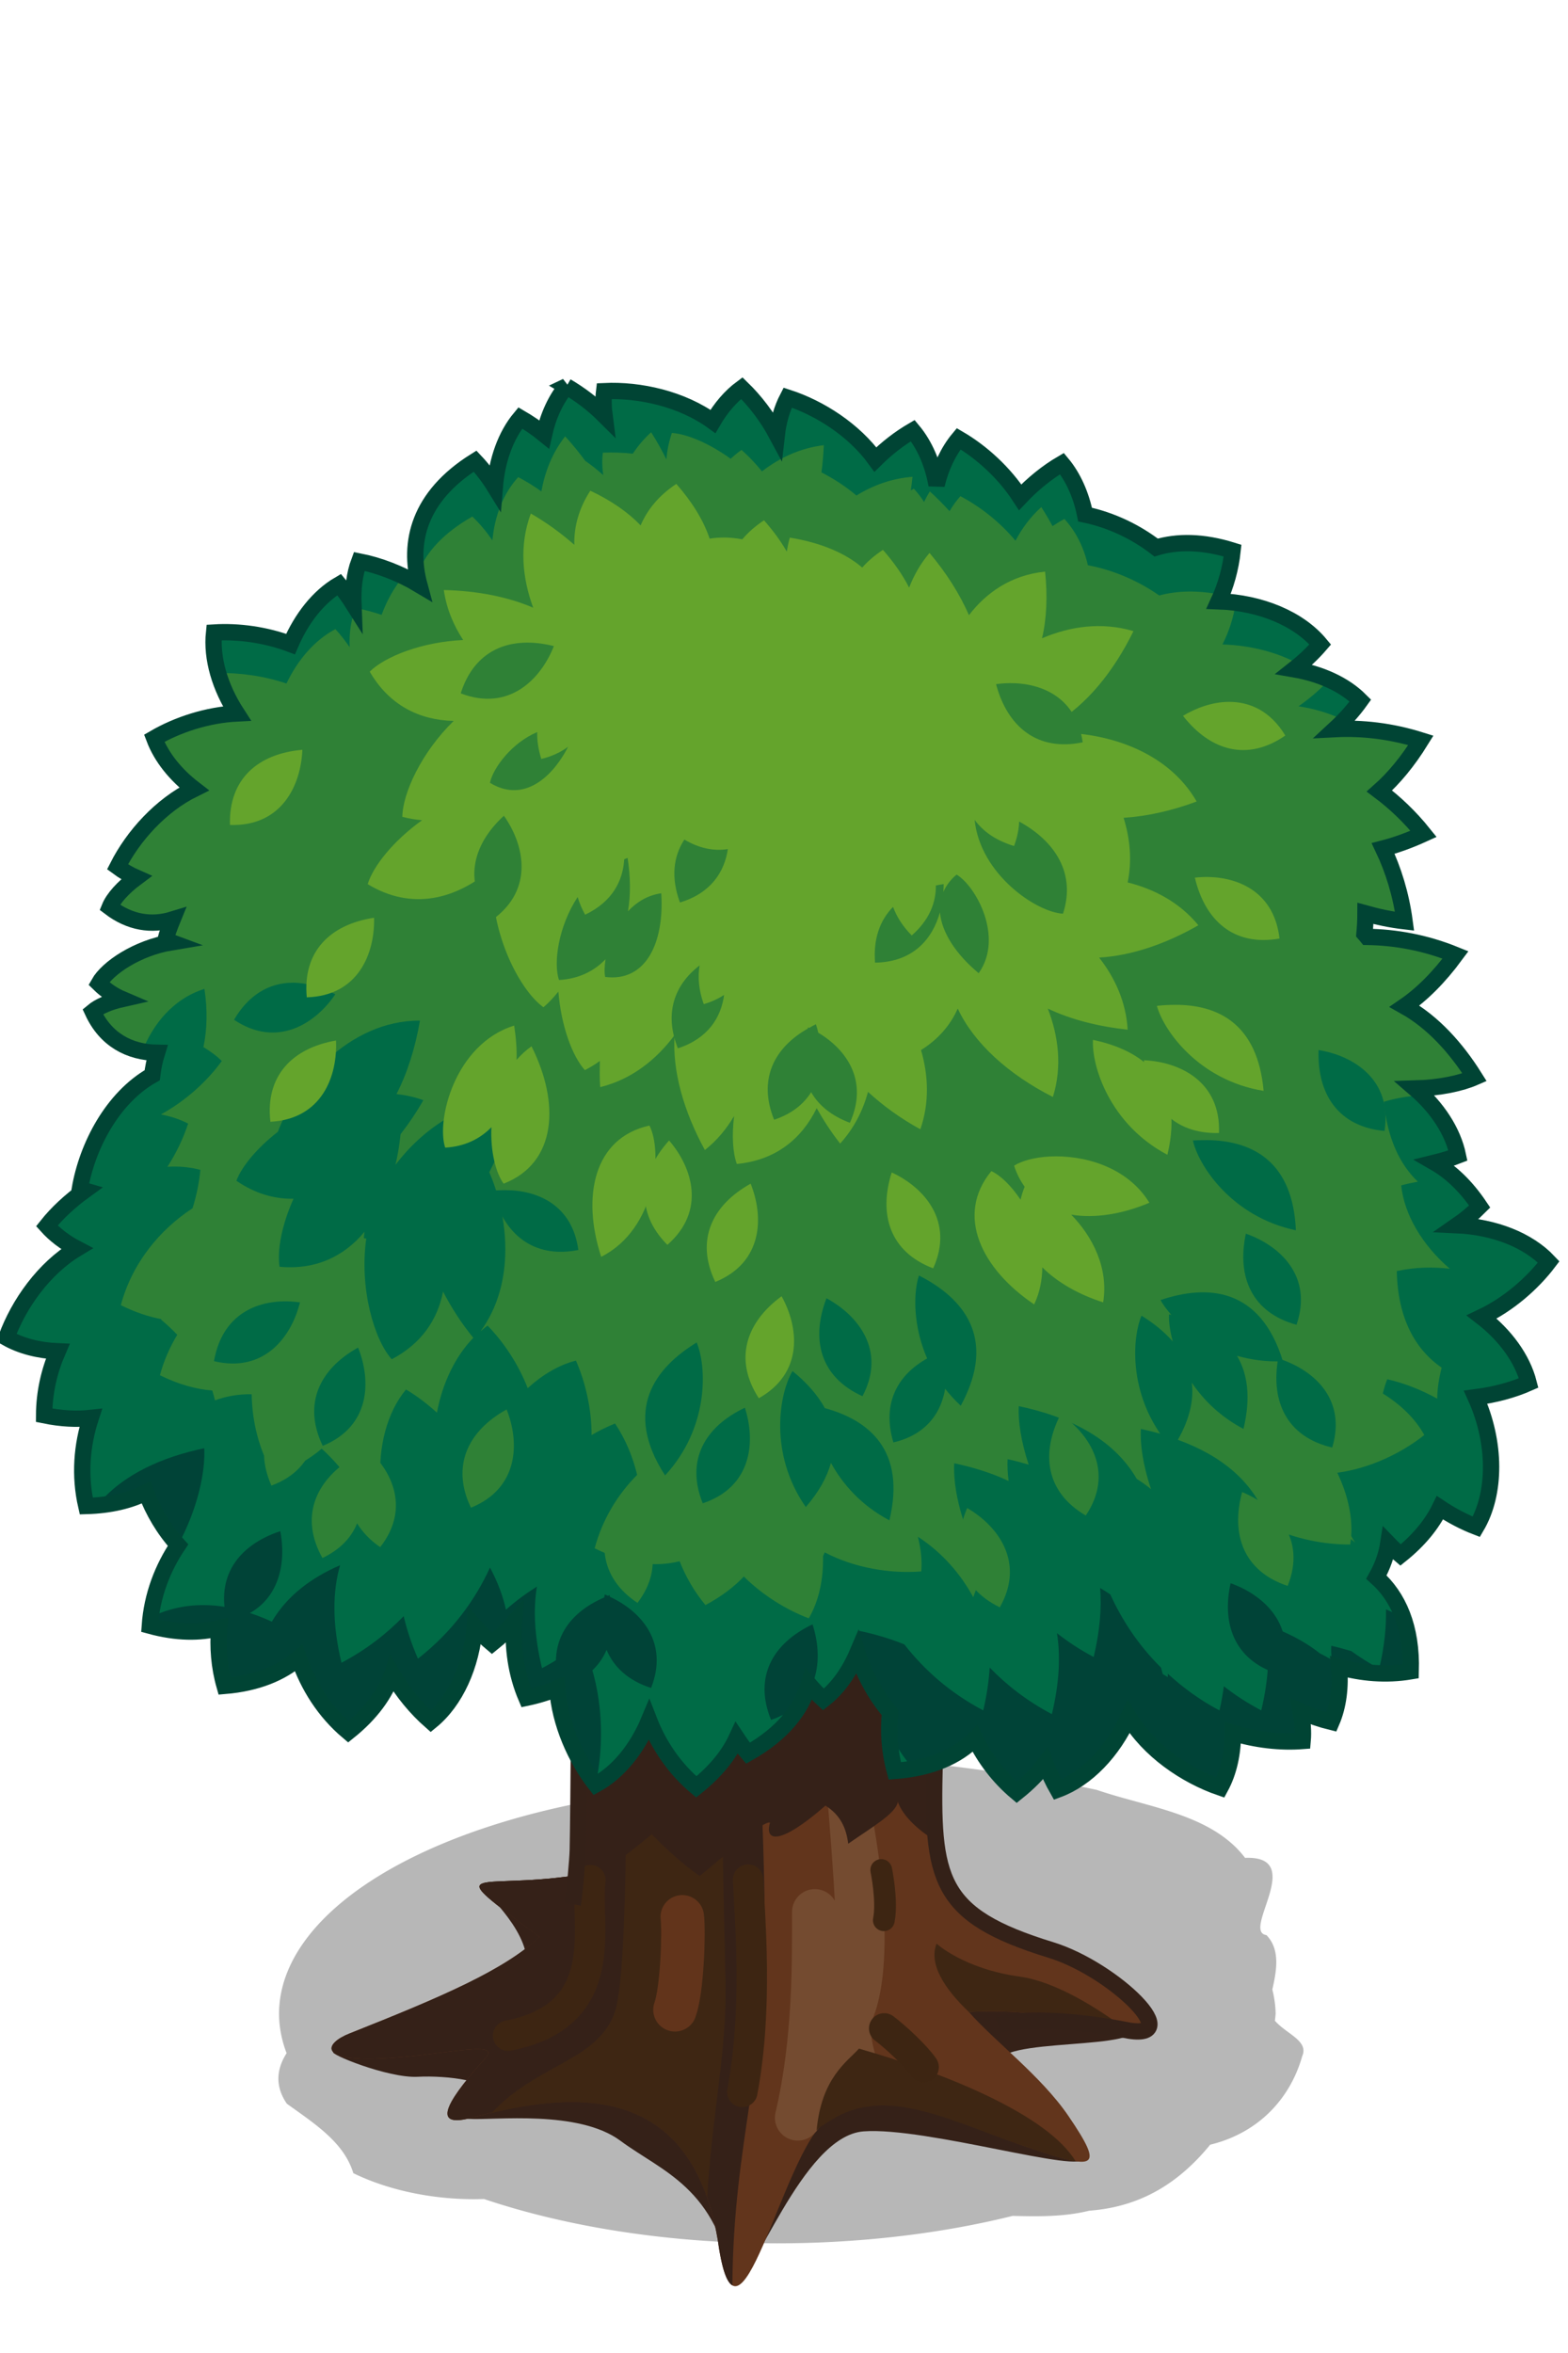<?xml version="1.0" encoding="UTF-8" standalone="no"?>
<svg
   xmlns:dc="http://purl.org/dc/elements/1.1/"
   xmlns:cc="http://creativecommons.org/ns#"
   xmlns:rdf="http://www.w3.org/1999/02/22-rdf-syntax-ns#"
   xmlns:svg="http://www.w3.org/2000/svg"
   xmlns="http://www.w3.org/2000/svg"
   height="100%"
   width="100%"
   viewBox="0 0 96 144"
   version="1.1"
   id="svg2">
  <defs
     id="defs4" />
  <path
     id="path3390"
     d="m 45.242,107.018 c -2.251,1.007 -4.583,1.861 -6.857,2.822 a 30.508,14.061 0 0 0 -21.301,13.387 30.508,14.061 0 0 0 0.463,2.425 c -0.597,0.941 -0.743,1.982 0.014,3.091 1.702,1.228 3.491,2.351 4.072,4.252 2.36,1.153 5.305,1.677 7.998,1.58 A 30.508,14.061 0 0 0 47.594,137.289 30.508,14.061 0 0 0 62,135.609 c 1.572,0.038 3.142,0.065 4.689,-0.318 3.227,-0.239 5.542,-1.764 7.404,-4.038 2.883,-0.7 4.876,-2.74 5.635,-5.419 0.417,-0.943 -0.988,-1.366 -1.674,-2.171 a 30.508,14.061 0 0 0 0.047,-0.436 30.508,14.061 0 0 0 -0.203,-1.472 c 0.267,-1.181 0.493,-2.448 -0.363,-3.331 -1.548,-0.213 2.486,-4.88 -1.305,-4.725 -2.052,-2.694 -5.93,-3.078 -9.068,-4.157 -4.898,-1.063 -9.926,-1.592 -14.914,-2.143 -2.337,-0.068 -4.705,0.077 -7.006,-0.383 z"
     style="color:#000000;clip-rule:nonzero;display:inline;overflow:visible;visibility:visible;opacity:1;isolation:auto;mix-blend-mode:normal;color-interpolation:sRGB;color-interpolation-filters:linearRGB;solid-color:#000000;solid-opacity:1;fill:#2a2a2a;fill-opacity:0.337;fill-rule:nonzero;stroke:none;stroke-width:1.5;stroke-linecap:round;stroke-linejoin:miter;stroke-miterlimit:4;stroke-dasharray:none;stroke-dashoffset:0;stroke-opacity:1;marker:none;marker-start:none;marker-mid:none;marker-end:none;color-rendering:auto;image-rendering:auto;shape-rendering:auto;text-rendering:auto;enable-background:accumulate" />
  <path
     id="path5273"
     d="m 44.854,139.792 c 1.241,0.096 4.2,-9.068 8.018,-9.355 3.818,-0.286 13.555,2.673 13.459,1.623 -0.095,-1.05 -4.868,-3.723 -5.25,-5.632 -0.382,-1.909 9.355,-0.764 8.496,-2.577 -0.859,-1.814 -20.809,-6.205 -20.809,-6.205 0,0 -18.423,-1.814 -18.996,-2.005 -0.573,-0.191 2.577,2.291 2.482,4.582 -0.095,2.291 -11.455,5.25 -11.837,5.346 -0.382,0.096 3.341,1.623 5.155,1.527 1.814,-0.096 4.773,0.286 3.723,1.05 -1.05,0.764 -2.1,1.432 -0.573,1.527 1.527,0.096 6.682,-0.573 9.259,1.336 2.577,1.909 5.918,2.864 6.873,8.782 l 0,0 z"
     style="display:inline;fill:#352118;fill-opacity:1;stroke:none" />
  <path
     id="path4635"
     d="m 35.472,96.079 c 0,0 0.006,11.761 -0.104,17.147 -0.011,0.555 -0.068,1.072 -0.166,1.561 -0.023,0.003 -0.039,-0.003 -0.062,0 -6.072,0.885 -8.275,-0.814 -2.102,3.746 -2.174,2.033 -5.939,3.652 -11.632,5.91 -1.529,0.606 -1.922,1.682 1.769,1.54 3.676,-0.142 7.594,-1.198 6.555,-0.042 -2.014,2.242 -3.629,4.413 -0.853,3.662 5.606,-1.515 13.357,-2.599 15.066,7.47 1.209,8.793 3.959,-5.461 6.7,-7.346 3.517,-2.418 7.505,0.097 12.574,1.782 3.837,1.276 4.428,1.262 2.197,-2.015 -1.656,-2.433 -4.555,-4.605 -6.094,-6.364 3.072,-0.161 5.362,0.187 9.469,1.077 4.107,0.89 -0.568,-3.681 -4.443,-4.871 -9.786,-3.005 -6.514,-5.882 -7.064,-22.809 l -21.809,-0.449 3e-5,3e-5 z"
     style="display:inline;fill:#62351c;fill-opacity:1;stroke:none" />
  <path
     id="path3813"
     d="m 49.89,117.009 c 0,2.938 0.072,7.837 -1.047,12.594"
     style="display:inline;fill:none;stroke:#744b30;stroke-width:2.797;stroke-linecap:round;stroke-linejoin:miter;stroke-miterlimit:4;stroke-dasharray:none;stroke-opacity:1" />
  <path
     id="path4677"
     d="m 35.472,96.079 c 0,0 0.006,11.761 -0.104,17.147 -0.011,0.555 -0.068,1.072 -0.166,1.561 -0.023,0.003 -0.039,-0.003 -0.062,0 -6.072,0.885 -8.275,-0.814 -2.102,3.746 -2.174,2.033 -5.939,3.652 -11.632,5.91 -1.529,0.606 -1.922,1.682 1.769,1.54 3.676,-0.142 7.594,-1.198 6.555,-0.042 -2.014,2.242 -3.629,4.413 -0.853,3.662 5.606,-1.515 13.357,-2.599 15.066,7.47 0.242,1.759 0.542,2.59 0.895,2.788 0.078,-8.999 2.081,-13.115 1.977,-22.911 -0.074,-6.909 -0.587,-14.39 -0.978,-20.663 l -10.363,-0.208 -4e-5,0 3e-5,3e-5 z"
     style="display:inline;fill:#352118;fill-opacity:1;stroke:none" />
  <path
     id="path4681"
     d="m 57.342,118.948 c -0.491,1.228 0.459,2.741 1.977,4.183 3.072,-0.161 5.361,0.192 9.468,1.082 0.089,0.019 0.148,0.028 0.229,0.042 -1.978,-1.501 -4.507,-3.002 -6.576,-3.288 -3.433,-0.474 -5.098,-2.018 -5.098,-2.018 l 0,-4e-5 z"
     style="display:inline;fill:#3e2613;fill-opacity:1;stroke:none" />
  <path
     id="path4738"
     d="m 38.218,96.142 c 0.185,10.277 0.281,24.418 -0.562,26.947 -1.013,3.039 -4.772,3.212 -7.554,6.222 4.895,-1.168 10.866,-1.522 13.193,5.181 0.318,-5.278 1.216,-8.996 1.124,-13.13 -0.074,-3.324 -0.299,-14.301 -0.52,-25.116 l -5.681,-0.104 z"
     style="display:inline;fill:#3e2613;fill-opacity:1;stroke:none" />
  <path
     id="path5377"
     d="m 51.245,108.107 c -0.402,0.042 -0.705,0.255 -0.666,0.874 0.103,1.651 0.933,10.135 0.52,12.818 -0.223,1.447 -0.884,4.991 -1.165,8.698 0.234,-0.321 0.472,-0.608 0.707,-0.77 1.392,-0.957 2.854,-1.126 4.432,-0.895 -1.188,-1.989 -2.102,-4.117 -1.602,-5.389 1.135,-2.89 0.821,-8.768 -0.624,-14.962 0,0 -0.932,-0.445 -1.602,-0.375 l 0,0 z"
     style="display:inline;fill:#744b30;fill-opacity:1;stroke:none" />
  <path
     id="path4679"
     d="m 52.591,125.372 c -0.716,0.795 -2.309,1.792 -2.595,5.021 0.211,-0.277 0.465,-0.362 0.677,-0.507 3.517,-2.418 7.468,-0.054 12.537,1.631 1.186,0.394 2.064,0.659 2.643,0.749 -1.676,-2.779 -7.669,-5.298 -13.261,-6.893 z"
     style="display:inline;fill:#3e2613;fill-opacity:1;stroke:none" />
  <path
     id="path4770"
     d="m 35.472,96.079 c 0,0 0.006,11.761 -0.104,17.147 -0.002,0.086 -0.017,0.166 -0.021,0.25 0.323,0.478 0.652,0.952 0.936,1.332 1.167,-0.467 3.621,-2.559 3.621,-2.559 0,0 1.417,1.509 2.934,2.559 1.751,-1.401 3.841,-3.384 4.307,-3.267 -0.35,1.167 0.591,1.411 3.392,-1.04 0.934,0.584 1.277,1.397 1.394,2.331 1.517,-1.05 2.921,-1.859 3.038,-2.559 0.323,0.904 1.323,1.785 2.331,2.393 -0.35,-3.22 0.241,-8.073 -0.021,-16.127 l -21.808,-0.458 -7e-5,0 z"
     style="display:inline;fill:#352118;fill-opacity:1;stroke:none" />
  <path
     id="path4058"
     d="m 34.685,23.643 c -0.658,0.789 -1.12,1.799 -1.373,2.934 -0.469,-0.382 -0.965,-0.712 -1.457,-0.999 -0.897,1.076 -1.428,2.578 -1.561,4.224 -0.343,-0.556 -0.74,-1.087 -1.207,-1.581 -3.453,2.166 -4.113,4.983 -3.413,7.574 -1.167,-0.699 -2.457,-1.195 -3.683,-1.436 -0.297,0.788 -0.391,1.691 -0.354,2.622 -0.269,-0.425 -0.569,-0.841 -0.874,-1.207 -1.26,0.737 -2.291,2.054 -2.976,3.642 -1.522,-0.573 -3.188,-0.799 -4.682,-0.707 -0.167,1.58 0.358,3.354 1.394,4.953 -1.8,0.091 -3.617,0.681 -5.057,1.519 0.437,1.158 1.297,2.226 2.435,3.101 -2.03,0.997 -3.722,2.869 -4.682,4.765 0.348,0.257 0.728,0.484 1.144,0.666 -0.809,0.603 -1.401,1.265 -1.623,1.81 1.247,0.95 2.574,1.141 3.85,0.749 -0.171,0.418 -0.325,0.834 -0.437,1.249 0.116,0.053 0.232,0.101 0.354,0.146 -2.084,0.347 -3.899,1.57 -4.432,2.518 0.443,0.437 0.924,0.748 1.415,0.957 -0.775,0.174 -1.416,0.456 -1.79,0.77 0.799,1.726 2.247,2.486 3.933,2.518 -0.148,0.472 -0.24,0.944 -0.291,1.373 -2.436,1.377 -3.985,4.344 -4.432,6.971 0.093,0.033 0.195,0.055 0.291,0.083 -0.883,0.638 -1.686,1.379 -2.31,2.164 0.493,0.548 1.117,1.022 1.831,1.394 -2.009,1.207 -3.55,3.376 -4.307,5.452 0.893,0.507 1.981,0.784 3.142,0.832 -0.519,1.198 -0.827,2.515 -0.832,3.912 1.062,0.217 2.001,0.258 2.851,0.166 -0.544,1.671 -0.699,3.524 -0.271,5.39 1.484,-0.042 2.688,-0.337 3.662,-0.832 0.439,1.159 1.081,2.256 1.956,3.225 -0.948,1.41 -1.599,3.09 -1.727,4.932 1.648,0.451 3.065,0.451 4.245,0.146 -0.093,1.155 -0.007,2.352 0.333,3.538 2.009,-0.166 3.484,-0.802 4.536,-1.706 0.571,1.673 1.563,3.276 3.038,4.516 1.415,-1.132 2.259,-2.335 2.684,-3.538 0.645,1.115 1.483,2.112 2.372,2.892 1.514,-1.233 2.489,-3.405 2.684,-5.806 0.321,0.366 0.677,0.718 1.061,1.04 0.524,-0.419 0.976,-0.856 1.353,-1.29 -0.098,1.519 0.101,3.11 0.749,4.62 0.702,-0.148 1.333,-0.343 1.894,-0.583 0.145,2.137 1.114,4.314 2.351,5.889 1.386,-0.756 2.54,-2.187 3.267,-3.933 0.589,1.519 1.54,2.943 2.892,4.079 1.207,-0.965 2.003,-1.973 2.476,-2.996 0.213,0.318 0.431,0.638 0.687,0.936 2.122,-1.193 3.27,-2.67 3.725,-4.224 0.285,0.33 0.589,0.656 0.895,0.936 0.878,-0.682 1.583,-1.682 2.081,-2.851 0.398,1.295 1.073,2.548 1.998,3.642 -0.112,1.171 -0.044,2.372 0.291,3.579 2.247,-0.165 3.836,-0.904 4.911,-1.977 0.592,1.219 1.446,2.353 2.559,3.288 0.726,-0.58 1.299,-1.161 1.748,-1.769 0.216,0.57 0.465,1.105 0.749,1.602 1.787,-0.658 3.376,-2.324 4.349,-4.453 1.226,2.053 3.483,3.593 5.618,4.328 0.52,-0.955 0.769,-2.111 0.77,-3.35 1.41,0.436 2.914,0.604 4.266,0.499 0.052,-0.584 0.002,-1.195 -0.125,-1.81 0.63,0.278 1.268,0.492 1.894,0.645 0.425,-0.987 0.564,-2.152 0.458,-3.371 1.379,0.39 2.871,0.527 4.391,0.271 0.081,-2.715 -0.773,-4.575 -2.102,-5.764 0.385,-0.684 0.623,-1.374 0.728,-2.06 0.234,0.243 0.485,0.486 0.749,0.708 1.16,-0.928 1.935,-1.909 2.414,-2.892 0.723,0.481 1.476,0.876 2.227,1.165 1.219,-2.06 1.205,-5.164 -0.042,-7.928 1.149,-0.146 2.272,-0.442 3.246,-0.874 -0.381,-1.486 -1.423,-2.917 -2.872,-4.037 1.632,-0.776 3.09,-2.04 4.099,-3.371 -1.265,-1.344 -3.34,-2.143 -5.598,-2.247 0.483,-0.334 0.944,-0.712 1.373,-1.144 -0.851,-1.267 -1.779,-2.127 -2.747,-2.684 0.491,-0.121 0.97,-0.263 1.415,-0.437 -0.308,-1.476 -1.262,-2.931 -2.622,-4.099 1.526,-0.043 2.809,-0.323 3.642,-0.687 -1.119,-1.783 -2.545,-3.375 -4.287,-4.349 1.054,-0.723 2.096,-1.754 3.121,-3.142 -1.877,-0.764 -3.701,-1.077 -5.41,-1.103 -0.052,-0.066 -0.114,-0.125 -0.166,-0.187 0.037,-0.425 0.061,-0.839 0.062,-1.249 0.73,0.204 1.507,0.375 2.393,0.479 -0.221,-1.653 -0.691,-3.147 -1.311,-4.453 0.782,-0.202 1.596,-0.494 2.476,-0.895 -0.836,-1.041 -1.755,-1.909 -2.705,-2.622 0.876,-0.777 1.73,-1.795 2.539,-3.101 -1.85,-0.582 -3.62,-0.772 -5.265,-0.687 0.593,-0.548 1.125,-1.137 1.561,-1.748 -0.99,-0.991 -2.432,-1.632 -4.058,-1.914 0.593,-0.467 1.143,-0.986 1.602,-1.519 -1.314,-1.584 -3.667,-2.551 -6.222,-2.643 0.438,-0.949 0.736,-1.999 0.853,-3.101 -1.839,-0.576 -3.4,-0.574 -4.682,-0.187 -1.212,-0.937 -2.717,-1.676 -4.349,-2.018 -0.244,-1.202 -0.725,-2.293 -1.415,-3.121 -0.9,0.525 -1.782,1.238 -2.559,2.06 -0.965,-1.49 -2.35,-2.753 -3.766,-3.579 -0.634,0.761 -1.094,1.744 -1.353,2.83 -0.228,-1.294 -0.724,-2.45 -1.457,-3.329 -0.8,0.467 -1.576,1.063 -2.289,1.769 -1.304,-1.799 -3.386,-3.143 -5.369,-3.787 -0.352,0.675 -0.572,1.439 -0.666,2.268 -0.581,-1.085 -1.33,-2.065 -2.143,-2.851 -0.692,0.51 -1.289,1.215 -1.769,2.039 -1.887,-1.369 -4.465,-1.956 -6.659,-1.852 -0.058,0.485 -0.046,0.985 0.021,1.498 -0.718,-0.715 -1.523,-1.318 -2.331,-1.79 l 7e-5,0 0,3e-5 z"
     style="display:inline;fill:#2f8136;fill-opacity:1;fill-rule:evenodd;stroke:none" />
  <path
     id="path4070"
     d="m 12.523,60.517 c -1.941,0.605 -3.167,2.19 -3.808,3.808 0.29,0.056 0.586,0.098 0.895,0.104 -0.148,0.472 -0.24,0.944 -0.291,1.373 -2.436,1.377 -3.985,4.344 -4.432,6.971 0.093,0.033 0.195,0.055 0.291,0.083 -0.883,0.638 -1.686,1.379 -2.31,2.164 0.493,0.548 1.117,1.022 1.831,1.394 -2.009,1.207 -3.55,3.376 -4.307,5.452 0.893,0.507 1.981,0.784 3.142,0.832 -0.519,1.198 -0.827,2.515 -0.832,3.912 1.062,0.217 2.001,0.258 2.851,0.166 -0.544,1.671 -0.699,3.524 -0.271,5.39 1.484,-0.042 2.688,-0.337 3.662,-0.832 0.439,1.159 1.081,2.256 1.956,3.225 -0.948,1.41 -1.599,3.09 -1.727,4.932 1.648,0.451 3.065,0.451 4.245,0.146 -0.093,1.155 -0.007,2.352 0.333,3.538 2.009,-0.166 3.484,-0.802 4.536,-1.706 0.571,1.673 1.563,3.276 3.038,4.516 1.415,-1.132 2.259,-2.335 2.684,-3.538 0.645,1.115 1.483,2.112 2.372,2.892 1.514,-1.233 2.489,-3.405 2.684,-5.806 0.321,0.366 0.677,0.718 1.061,1.04 0.524,-0.419 0.976,-0.856 1.353,-1.29 -0.098,1.519 0.101,3.11 0.749,4.62 0.702,-0.148 1.333,-0.343 1.894,-0.583 0.145,2.137 1.114,4.314 2.351,5.889 1.386,-0.756 2.54,-2.187 3.267,-3.933 0.589,1.519 1.54,2.943 2.892,4.079 1.207,-0.965 2.003,-1.973 2.476,-2.996 0.213,0.318 0.431,0.638 0.687,0.936 2.122,-1.193 3.27,-2.67 3.725,-4.224 0.285,0.33 0.589,0.656 0.895,0.936 0.878,-0.682 1.583,-1.682 2.081,-2.851 0.398,1.295 1.073,2.548 1.998,3.642 -0.112,1.171 -0.044,2.372 0.291,3.579 2.247,-0.165 3.836,-0.904 4.911,-1.977 0.592,1.219 1.446,2.353 2.559,3.288 0.726,-0.58 1.299,-1.161 1.748,-1.769 0.216,0.57 0.465,1.105 0.749,1.602 1.787,-0.658 3.376,-2.324 4.349,-4.453 1.226,2.053 3.483,3.593 5.618,4.328 0.52,-0.955 0.769,-2.111 0.77,-3.35 1.41,0.436 2.914,0.604 4.266,0.499 0.052,-0.584 0.002,-1.195 -0.125,-1.81 0.63,0.278 1.268,0.492 1.894,0.645 0.425,-0.987 0.564,-2.152 0.458,-3.371 1.379,0.39 2.871,0.527 4.391,0.271 0.081,-2.715 -0.773,-4.575 -2.102,-5.764 0.385,-0.684 0.623,-1.374 0.728,-2.06 0.234,0.243 0.485,0.486 0.749,0.708 1.16,-0.928 1.935,-1.909 2.414,-2.892 0.723,0.481 1.476,0.876 2.227,1.165 1.219,-2.06 1.205,-5.164 -0.042,-7.928 1.149,-0.146 2.272,-0.442 3.246,-0.874 -0.381,-1.486 -1.423,-2.917 -2.872,-4.037 1.632,-0.776 3.09,-2.04 4.099,-3.371 -1.265,-1.344 -3.34,-2.143 -5.598,-2.247 0.483,-0.334 0.944,-0.712 1.373,-1.144 -0.851,-1.267 -1.779,-2.127 -2.747,-2.684 0.491,-0.121 0.97,-0.263 1.415,-0.437 -0.274,-1.309 -1.063,-2.593 -2.185,-3.683 -0.779,0.034 -1.567,0.159 -2.351,0.395 0.214,2.25 0.98,3.839 2.081,4.89 -0.349,0.063 -0.692,0.138 -1.02,0.229 0.189,1.799 1.3,3.66 2.976,5.098 -1.055,-0.12 -2.147,-0.097 -3.246,0.146 0.06,2.941 1.168,4.818 2.747,5.91 -0.171,0.67 -0.266,1.302 -0.271,1.894 -0.987,-0.543 -2.047,-0.96 -3.059,-1.186 -0.113,0.278 -0.201,0.57 -0.271,0.874 1.102,0.68 1.993,1.549 2.539,2.539 -1.44,1.142 -3.367,2.045 -5.327,2.31 0.617,1.285 0.931,2.62 0.853,3.85 -4.29e-4,0.007 4.5e-4,0.014 0,0.021 0.077,0.133 0.146,0.265 0.229,0.395 -0.082,-0.073 -0.166,-0.137 -0.25,-0.208 -0.011,0.112 -0.024,0.223 -0.042,0.333 -1.593,0.007 -3.374,-0.341 -4.932,-1.082 -0.853,-2.783 -3.053,-4.393 -5.618,-5.327 0.749,-1.321 0.976,-2.481 0.853,-3.496 0.714,1.06 1.741,2.081 3.163,2.83 0.47,-1.961 0.236,-3.407 -0.395,-4.474 0.845,0.241 1.79,0.381 2.809,0.333 -1.392,-4.545 -4.651,-4.703 -7.491,-3.746 0.137,0.268 0.384,0.591 0.666,0.916 -0.049,-0.011 -0.096,-0.031 -0.146,-0.042 -0.025,0.428 0.052,1.011 0.229,1.665 -0.535,-0.615 -1.195,-1.138 -1.914,-1.581 -0.555,1.296 -0.771,4.449 1.144,7.221 -0.393,-0.111 -0.786,-0.207 -1.186,-0.291 -0.054,0.914 0.128,2.223 0.624,3.683 -0.28,-0.22 -0.567,-0.436 -0.874,-0.624 -1.467,-2.543 -4.283,-3.836 -7.221,-4.453 -0.053,0.893 0.133,2.16 0.603,3.579 -0.428,-0.124 -0.852,-0.241 -1.29,-0.333 -0.022,0.379 -9.99e-4,0.834 0.062,1.332 -1.043,-0.488 -2.173,-0.839 -3.329,-1.082 -0.088,1.488 0.443,4.033 1.956,6.555 -0.328,0.488 -0.59,1.05 -0.791,1.644 -0.784,-1.442 -1.911,-2.742 -3.392,-3.704 0.182,0.72 0.268,1.441 0.208,2.123 -1.904,0.152 -4.096,-0.212 -5.91,-1.165 -0.034,0.077 -0.072,0.151 -0.104,0.229 0.027,1.417 -0.254,2.752 -0.874,3.808 -1.389,-0.53 -2.829,-1.421 -3.974,-2.559 -0.601,0.636 -1.368,1.218 -2.351,1.748 -0.685,-0.828 -1.21,-1.739 -1.581,-2.684 -1.465,0.37 -3.194,0.202 -5.202,-0.791 0.476,-1.776 1.41,-3.298 2.601,-4.495 -0.263,-1.087 -0.694,-2.154 -1.353,-3.142 -0.528,0.217 -1.008,0.449 -1.436,0.708 0.002,-1.596 -0.371,-3.211 -0.957,-4.557 -1.044,0.26 -2.049,0.862 -2.955,1.686 -0.563,-1.454 -1.456,-2.8 -2.455,-3.829 -0.153,0.106 -0.292,0.231 -0.437,0.354 2.19,-2.984 1.689,-7.088 0.541,-9.739 0.671,-1.286 1.182,-2.786 1.477,-4.411 -3.066,-0.042 -5.606,1.839 -7.221,3.954 0.141,-0.601 0.244,-1.224 0.312,-1.873 0.5,-0.64 0.968,-1.331 1.394,-2.081 -0.545,-0.2 -1.096,-0.309 -1.644,-0.375 0.672,-1.305 1.153,-2.844 1.436,-4.495 -4.396,-0.016 -7.633,3.945 -8.698,6.804 -1.279,0.998 -2.217,2.127 -2.539,2.996 1.143,0.791 2.327,1.122 3.496,1.103 -0.724,1.612 -1.012,3.182 -0.853,4.162 2.221,0.203 3.955,-0.64 5.202,-2.143 -0.018,0.137 -0.04,0.273 -0.042,0.395 0.049,0.014 0.097,0.008 0.146,0.021 -0.429,3.063 0.488,6.196 1.561,7.387 1.807,-0.943 2.805,-2.416 3.142,-4.141 0.498,0.957 1.106,1.918 1.852,2.83 -1.096,1.128 -1.887,2.76 -2.227,4.578 -0.603,-0.543 -1.242,-1.035 -1.894,-1.415 -1.171,1.405 -1.715,3.533 -1.561,5.764 -0.474,-0.153 -0.951,-0.289 -1.415,-0.375 -0.073,0.2 -0.136,0.412 -0.187,0.624 -0.537,-0.888 -1.236,-1.698 -1.998,-2.393 -0.745,0.645 -1.708,1.197 -2.934,1.623 -0.92,-1.563 -1.325,-3.281 -1.353,-4.953 -0.821,-0.013 -1.571,0.124 -2.247,0.375 -0.05,-0.202 -0.099,-0.405 -0.166,-0.603 -0.976,-0.078 -2.046,-0.364 -3.205,-0.936 0.24,-0.896 0.61,-1.721 1.061,-2.476 -0.311,-0.328 -0.637,-0.63 -0.978,-0.916 6.092e-4,-0.014 -5.594e-4,-0.028 0,-0.042 -0.777,-0.146 -1.596,-0.418 -2.476,-0.853 0.693,-2.587 2.393,-4.629 4.391,-5.931 0.245,-0.784 0.409,-1.59 0.479,-2.351 -0.63,-0.166 -1.316,-0.232 -2.018,-0.187 0.55,-0.852 0.977,-1.754 1.269,-2.643 -0.507,-0.267 -1.063,-0.441 -1.665,-0.562 1.487,-0.815 2.808,-2.001 3.725,-3.267 -0.321,-0.326 -0.71,-0.601 -1.124,-0.853 0.23,-1.074 0.256,-2.296 0.062,-3.558 l 7e-5,6.9e-5 2e-5,1e-4 z m 61.074,9.26 c -0.188,0.004 -0.375,0.007 -0.562,0.021 0.342,1.534 2.38,4.671 6.305,5.494 -0.18,-4.156 -2.582,-5.407 -5.181,-5.514 -0.186,-0.008 -0.374,-0.004 -0.562,0 l 0,2.9e-5 0,0 z m -17.334,8.282 c -0.497,1.491 -0.381,5.243 2.559,7.97 2.27,-4.176 0.113,-6.613 -2.559,-7.97 z m -13.609,4.099 c -2.559,1.56 -4.522,4.148 -1.935,8.136 2.721,-2.947 2.546,-6.689 1.935,-8.136 z m 5.868,1.748 c -0.804,1.35 -1.48,5.032 0.812,8.324 0.831,-0.961 1.305,-1.856 1.54,-2.705 0.709,1.293 1.852,2.607 3.579,3.517 1.03,-4.301 -1.269,-6.135 -3.954,-6.867 -0.465,-0.86 -1.184,-1.621 -1.977,-2.268 z"
     style="display:inline;fill:#006b46;fill-opacity:1;fill-rule:evenodd;stroke:none" />
  <path
     id="path4294"
     d="m 34.685,23.643 c -0.658,0.789 -1.12,1.799 -1.373,2.934 -0.469,-0.382 -0.965,-0.712 -1.457,-0.999 -0.897,1.076 -1.428,2.578 -1.561,4.224 -0.343,-0.556 -0.74,-1.087 -1.207,-1.581 -2.975,1.866 -3.875,4.22 -3.621,6.492 0.054,0.086 0.114,0.164 0.166,0.25 0.504,-1.201 1.525,-2.351 3.288,-3.35 0.471,0.45 0.882,0.95 1.228,1.457 0.134,-1.5 0.677,-2.889 1.581,-3.87 0.479,0.253 0.956,0.539 1.415,0.874 0.215,-1.186 0.658,-2.347 1.457,-3.371 0.447,0.487 0.854,0.989 1.228,1.498 0.382,0.264 0.752,0.558 1.103,0.874 -0.067,-0.468 -0.079,-0.931 -0.021,-1.373 0.593,-0.025 1.205,-0.006 1.831,0.062 0.315,-0.469 0.681,-0.91 1.124,-1.311 0.351,0.549 0.659,1.106 0.936,1.665 0.035,-0.526 0.147,-1.063 0.333,-1.623 0.928,0.064 2.28,0.628 3.6,1.581 0.215,-0.198 0.43,-0.383 0.666,-0.541 0.442,0.387 0.86,0.834 1.249,1.311 1.074,-0.825 2.336,-1.426 3.787,-1.602 -0.026,0.568 -0.069,1.124 -0.146,1.665 0.766,0.39 1.492,0.867 2.143,1.415 1.009,-0.62 2.161,-1.047 3.433,-1.144 -0.025,0.283 -0.066,0.556 -0.104,0.832 0.062,-0.035 0.125,-0.071 0.187,-0.104 0.228,0.247 0.442,0.52 0.624,0.812 0.108,-0.217 0.221,-0.435 0.354,-0.645 0.435,0.39 0.827,0.794 1.207,1.207 0.196,-0.327 0.416,-0.644 0.666,-0.916 1.234,0.651 2.439,1.604 3.371,2.726 0.391,-0.748 0.911,-1.454 1.581,-2.06 0.248,0.387 0.475,0.772 0.687,1.165 0.244,-0.155 0.48,-0.306 0.728,-0.437 0.696,0.755 1.19,1.734 1.436,2.83 1.646,0.312 3.148,0.998 4.37,1.852 1.074,-0.293 2.346,-0.333 3.808,-0.042 0.344,-0.842 0.585,-1.755 0.687,-2.705 -1.839,-0.576 -3.4,-0.574 -4.682,-0.187 -1.212,-0.937 -2.717,-1.676 -4.349,-2.018 -0.244,-1.202 -0.725,-2.293 -1.415,-3.121 -0.9,0.525 -1.782,1.238 -2.559,2.06 -0.965,-1.49 -2.35,-2.753 -3.766,-3.579 -0.634,0.761 -1.094,1.744 -1.353,2.83 -0.228,-1.294 -0.724,-2.45 -1.457,-3.329 -0.8,0.467 -1.576,1.063 -2.289,1.769 -1.304,-1.799 -3.386,-3.143 -5.369,-3.787 -0.352,0.675 -0.572,1.439 -0.666,2.268 -0.581,-1.085 -1.33,-2.065 -2.143,-2.851 -0.692,0.51 -1.289,1.215 -1.769,2.039 -1.887,-1.369 -4.465,-1.956 -6.659,-1.852 -0.058,0.485 -0.046,0.985 0.021,1.498 -0.718,-0.715 -1.523,-1.318 -2.331,-1.79 l 0,4e-5 0,-10e-6 z M 21.991,34.36 c -0.297,0.788 -0.391,1.691 -0.354,2.622 -0.269,-0.425 -0.569,-0.841 -0.874,-1.207 -1.26,0.737 -2.291,2.054 -2.976,3.642 -1.522,-0.573 -3.188,-0.799 -4.682,-0.707 -0.084,0.79 0.01,1.635 0.25,2.476 1.364,-0.014 2.826,0.183 4.183,0.645 0.69,-1.448 1.726,-2.658 2.996,-3.329 0.308,0.333 0.602,0.715 0.874,1.103 -0.038,-0.849 0.075,-1.675 0.375,-2.393 0.523,0.093 1.052,0.243 1.581,0.416 0.307,-0.835 0.736,-1.643 1.332,-2.351 -0.887,-0.431 -1.812,-0.74 -2.705,-0.916 l 0,0 z m 53.666,2.539 c -0.137,0.899 -0.413,1.757 -0.812,2.539 1.762,0.057 3.419,0.498 4.724,1.228 0.461,-0.39 0.901,-0.8 1.269,-1.228 -1.135,-1.367 -3.036,-2.257 -5.181,-2.539 z m 4.807,4.349 c 0.241,0.189 0.469,0.389 0.666,0.603 -0.463,0.486 -1.025,0.947 -1.623,1.373 1.015,0.159 1.957,0.445 2.768,0.853 0.372,-0.391 0.724,-0.792 1.02,-1.207 -0.733,-0.733 -1.711,-1.277 -2.83,-1.623 l 0,0 z"
     style="display:inline;fill:#006b46;fill-opacity:1;fill-rule:evenodd;stroke:none" />
  <path
     id="path4324"
     d="m 41.406,29.616 c -1.086,0.715 -1.782,1.596 -2.185,2.539 -0.77,-0.808 -1.819,-1.534 -3.08,-2.123 -0.729,1.123 -1.005,2.258 -0.978,3.309 -0.788,-0.69 -1.677,-1.347 -2.664,-1.914 -0.727,1.957 -0.515,3.971 0.146,5.764 -1.572,-0.677 -3.454,-1.037 -5.473,-1.082 0.166,1.145 0.595,2.159 1.186,3.059 -2.506,0.111 -4.776,1.002 -5.722,1.935 1.193,2.054 3.032,2.969 5.14,3.017 -1.97,1.918 -3.126,4.428 -3.142,5.868 0.416,0.112 0.813,0.176 1.207,0.208 -1.737,1.242 -2.993,2.802 -3.329,3.912 2.673,1.625 5.398,0.969 7.678,-0.999 -0.349,3.666 1.547,7.428 3.08,8.532 0.359,-0.299 0.649,-0.626 0.916,-0.957 0.171,2.109 0.853,3.952 1.623,4.807 0.333,-0.174 0.637,-0.355 0.916,-0.562 -0.008,0.523 -0.02,1.061 0.021,1.602 1.949,-0.479 3.456,-1.708 4.557,-3.184 -0.153,2.156 0.542,4.637 1.852,7.033 0.756,-0.595 1.332,-1.306 1.79,-2.081 -0.146,1.191 -0.082,2.246 0.166,2.934 2.362,-0.225 3.965,-1.521 4.89,-3.413 0.413,0.729 0.884,1.463 1.436,2.164 0.852,-0.937 1.399,-2.027 1.706,-3.163 0.914,0.842 1.994,1.627 3.205,2.289 0.57,-1.642 0.487,-3.309 0.042,-4.848 1.065,-0.667 1.8,-1.531 2.247,-2.539 0.992,2.12 3.115,4.037 5.826,5.41 0.581,-1.861 0.336,-3.741 -0.312,-5.41 1.418,0.674 3.085,1.097 4.89,1.29 -0.101,-1.698 -0.78,-3.176 -1.748,-4.411 1.923,-0.108 4.042,-0.809 6.076,-1.977 -1.153,-1.405 -2.705,-2.215 -4.328,-2.622 0.28,-1.365 0.14,-2.701 -0.25,-3.954 1.426,-0.091 2.954,-0.43 4.474,-0.999 -1.701,-2.942 -5.106,-4.075 -7.949,-4.203 -0.246,-0.211 -0.488,-0.414 -0.728,-0.583 1.903,-1.102 3.575,-3.128 4.807,-5.639 -1.944,-0.58 -3.887,-0.294 -5.598,0.437 0.286,-1.213 0.344,-2.601 0.187,-4.079 -2.086,0.207 -3.613,1.3 -4.661,2.664 -0.563,-1.294 -1.384,-2.586 -2.414,-3.808 -0.557,0.656 -0.957,1.369 -1.249,2.123 -0.392,-0.775 -0.931,-1.547 -1.602,-2.31 -0.504,0.331 -0.924,0.688 -1.269,1.082 -1.046,-0.902 -2.595,-1.537 -4.432,-1.831 -0.089,0.288 -0.141,0.578 -0.187,0.853 -0.368,-0.645 -0.837,-1.281 -1.394,-1.914 -0.537,0.354 -0.974,0.741 -1.332,1.165 -0.713,-0.137 -1.377,-0.143 -1.998,-0.042 -0.366,-1.105 -1.067,-2.245 -2.039,-3.35 l 3e-5,0 -3e-5,4e-5 z m 30.527,31.879 c -0.372,0.002 -0.731,0.018 -1.103,0.062 0.412,1.516 2.575,4.562 6.534,5.202 -0.371,-4.143 -2.829,-5.277 -5.431,-5.265 l 0,4e-5 0,-4e-5 z M 31.48,62.764 c -3.644,1.135 -4.779,5.801 -4.224,7.47 1.198,-0.067 2.134,-0.538 2.83,-1.249 -0.069,1.473 0.275,2.812 0.749,3.454 3.269,-1.27 3.447,-4.951 1.706,-8.407 -0.347,0.246 -0.651,0.531 -0.916,0.832 0.025,-0.671 -0.036,-1.384 -0.146,-2.102 l 0,0 z m 35.437,0.874 c -0.093,1.569 1.009,5.164 4.557,7.033 1.107,-4.623 -1.624,-6.417 -4.557,-7.033 z m -27.156,5.244 c -3.424,0.759 -4.151,4.352 -2.955,8.032 3.412,-1.708 3.772,-6.475 2.955,-8.032 z m 24.513,1.894 c -0.923,0.046 -1.722,0.266 -2.185,0.562 0.156,0.499 0.382,0.918 0.645,1.29 -0.112,0.266 -0.189,0.533 -0.25,0.791 -0.581,-0.863 -1.239,-1.5 -1.79,-1.748 -2.229,2.708 -0.588,5.995 2.622,8.157 0.351,-0.741 0.491,-1.515 0.499,-2.268 0.923,0.919 2.222,1.661 3.725,2.143 0.347,-2.142 -0.681,-4.062 -1.956,-5.369 1.429,0.242 3.119,-0.024 4.786,-0.728 -1.37,-2.237 -4.067,-2.931 -6.097,-2.83 l 0,0 z"
     style="display:inline;fill:#64a42c;fill-opacity:1;fill-rule:evenodd;stroke:none" />
  <path
     id="path4304"
     d="m 32.037,39.332 c -1.772,0.085 -3.191,1.073 -3.829,3.101 2.949,1.136 4.904,-0.861 5.702,-2.892 -0.655,-0.166 -1.282,-0.237 -1.873,-0.208 l 0,0 z m 29.777,2.476 c -0.281,0.002 -0.562,0.025 -0.832,0.062 0.7,2.611 2.532,4.137 5.306,3.558 -0.393,-2.738 -2.504,-3.637 -4.474,-3.621 z m -28.924,2.996 c -1.538,0.642 -2.698,2.179 -2.892,3.101 1.868,1.155 3.656,-0.028 4.786,-2.206 -0.44,0.327 -0.972,0.586 -1.644,0.749 -0.182,-0.584 -0.262,-1.132 -0.25,-1.644 l 0,0 z m -2.039,5.119 c -1.993,1.826 -2.502,4.174 -0.708,6.368 2.568,-1.843 1.968,-4.586 0.708,-6.368 z m 28.82,0.25 c 0.338,3.336 3.794,5.662 5.41,5.743 0.798,-2.446 -0.464,-4.427 -2.684,-5.639 -0.013,0.465 -0.114,0.966 -0.312,1.498 -1.093,-0.329 -1.892,-0.884 -2.414,-1.602 z m -17.771,1.207 c -0.684,1.042 -0.826,2.348 -0.271,3.85 1.892,-0.567 2.726,-1.867 2.934,-3.267 -0.823,0.132 -1.728,-0.027 -2.664,-0.583 l 0,0 z m -3.475,1.124 c -0.074,0.023 -0.136,0.057 -0.208,0.083 -0.076,1.321 -0.726,2.597 -2.393,3.392 -0.205,-0.368 -0.352,-0.728 -0.458,-1.082 -1.181,1.795 -1.493,4.03 -1.144,5.077 1.213,-0.068 2.152,-0.543 2.851,-1.269 -0.06,0.417 -0.083,0.799 -0.021,1.082 2.506,0.324 3.628,-2.117 3.433,-5.119 -0.842,0.118 -1.508,0.539 -2.039,1.103 0.174,-1.001 0.155,-2.118 -0.021,-3.267 l -6e-5,3e-5 z m 20.143,1.02 c -0.387,0.317 -0.643,0.684 -0.812,1.061 0.01,-0.16 0.022,-0.322 0.021,-0.479 -0.161,0.022 -0.325,0.053 -0.479,0.083 0.011,1.039 -0.392,2.109 -1.477,3.059 -0.555,-0.559 -0.924,-1.149 -1.144,-1.748 -0.797,0.809 -1.217,1.949 -1.103,3.413 2.34,-0.034 3.52,-1.457 3.974,-3.08 0.106,1.241 1,2.59 2.372,3.725 1.554,-2.193 -0.166,-5.325 -1.353,-6.035 l 4e-5,3e-5 z m -15.732,5.556 c -1.56,1.196 -2.182,2.95 -1.332,5.077 1.848,-0.606 2.641,-1.888 2.83,-3.267 -0.357,0.224 -0.762,0.424 -1.249,0.562 -0.304,-0.862 -0.374,-1.658 -0.25,-2.372 z m 7.117,3.6 c -0.147,0.069 -0.278,0.153 -0.416,0.229 -0.022,-0.011 -0.04,-0.031 -0.062,-0.042 -0.009,0.028 -0.012,0.056 -0.021,0.083 -2.095,1.19 -3.045,3.139 -2.06,5.577 1.094,-0.363 1.819,-0.969 2.268,-1.686 0.462,0.807 1.248,1.45 2.372,1.873 1.16,-2.574 -0.214,-4.486 -1.935,-5.514 -0.042,-0.18 -0.09,-0.349 -0.146,-0.52 l -4e-5,6e-5 z"
     style="display:inline;fill:#2f8136;fill-opacity:1;fill-rule:evenodd;stroke:none" />
  <path
     id="path4994"
     d="m 12.502,88.63 c -2.528,0.531 -4.966,1.576 -6.534,3.475 1.169,-0.103 2.159,-0.355 2.976,-0.77 0.439,1.159 1.081,2.256 1.956,3.225 1.243,-2.31 1.683,-4.566 1.602,-5.931 z m 8.324,7.158 c -1.726,0.744 -3.23,1.839 -4.183,3.454 -2.375,-1.091 -4.955,-1.473 -7.429,-0.271 -0.021,0.171 -0.029,0.346 -0.042,0.52 1.648,0.451 3.065,0.451 4.245,0.146 -0.093,1.155 -0.007,2.352 0.333,3.538 0.335,-0.028 0.651,-0.072 0.957,-0.125 0.303,-0.12 0.595,-0.243 0.874,-0.375 -0.005,0.06 0.004,0.126 0,0.187 1.111,-0.305 2.003,-0.791 2.705,-1.394 0.323,0.946 0.791,1.857 1.394,2.705 0.068,-0.07 0.142,-0.138 0.208,-0.208 0.005,0.179 0.024,0.357 0.042,0.541 0.408,0.525 0.864,1.032 1.394,1.477 1.415,-1.132 2.259,-2.335 2.684,-3.538 0.353,0.61 0.782,1.183 1.228,1.706 0.064,-0.178 0.131,-0.364 0.187,-0.541 0.016,0.296 0.052,0.575 0.083,0.853 0.286,0.313 0.571,0.608 0.874,0.874 1.514,-1.233 2.489,-3.405 2.684,-5.806 0.321,0.366 0.677,0.718 1.061,1.04 0.524,-0.419 0.976,-0.856 1.353,-1.29 -0.098,1.519 0.101,3.11 0.749,4.62 0.702,-0.148 1.333,-0.343 1.894,-0.583 0.145,2.131 1.119,4.294 2.351,5.868 0.779,-3.676 0.024,-6.981 -0.874,-8.677 -0.72,0.577 -1.52,1.111 -2.414,1.581 -0.466,-1.944 -0.542,-3.59 -0.312,-4.994 -0.671,0.425 -1.316,0.895 -1.894,1.415 -0.182,-0.822 -0.501,-1.684 -0.978,-2.58 -0.892,1.955 -2.3,3.928 -4.411,5.577 -0.404,-0.922 -0.68,-1.786 -0.874,-2.601 -1.03,1.067 -2.289,2.051 -3.808,2.851 -0.579,-2.419 -0.545,-4.376 -0.083,-5.972 l 0,0 z m 46.529,1.394 c 0.098,1.23 -0.012,2.623 -0.395,4.224 -0.826,-0.435 -1.57,-0.929 -2.247,-1.457 0.221,1.395 0.149,3.028 -0.312,4.953 -1.519,-0.8 -2.778,-1.784 -3.808,-2.851 -0.052,0.809 -0.17,1.681 -0.395,2.622 -2.07,-1.091 -3.645,-2.517 -4.828,-4.037 -0.882,-0.359 -1.817,-0.633 -2.768,-0.832 -0.035,0.594 0.044,1.366 0.229,2.227 0.011,0.026 0.01,0.057 0.021,0.083 0.401,0.95 0.95,1.864 1.644,2.684 -0.044,0.456 -0.037,0.909 -0.021,1.373 0.402,0.69 0.858,1.392 1.415,2.06 1.671,-0.295 2.92,-0.945 3.808,-1.831 0.592,1.219 1.446,2.353 2.559,3.288 0.726,-0.58 1.299,-1.161 1.748,-1.769 0.216,0.57 0.465,1.105 0.749,1.602 1.787,-0.658 3.376,-2.324 4.349,-4.453 1.226,2.053 3.483,3.593 5.618,4.328 0.52,-0.955 0.769,-2.111 0.77,-3.35 1.41,0.436 2.914,0.604 4.266,0.499 0.052,-0.584 0.002,-1.195 -0.125,-1.81 0.63,0.278 1.268,0.492 1.894,0.645 0.425,-0.987 0.564,-2.152 0.458,-3.371 1.379,0.39 2.871,0.527 4.391,0.271 0.038,-1.284 -0.147,-2.367 -0.479,-3.288 -0.342,-0.175 -0.678,-0.356 -1.04,-0.499 0.023,1.078 -0.095,2.279 -0.416,3.621 -0.622,-0.328 -1.19,-0.7 -1.727,-1.082 -0.007,-0.002 -0.014,0.002 -0.021,0 -0.393,-0.112 -0.785,-0.228 -1.186,-0.312 -0.015,0.251 -9.99e-4,0.548 0.021,0.853 -0.238,-0.139 -0.478,-0.274 -0.728,-0.395 -0.967,-0.772 -2.11,-1.33 -3.329,-1.748 0.281,1.458 0.244,3.181 -0.25,5.244 -0.841,-0.443 -1.603,-0.939 -2.289,-1.477 -0.07,0.474 -0.148,0.964 -0.271,1.477 -1.224,-0.645 -2.26,-1.419 -3.163,-2.247 0.004,0.072 -0.004,0.135 0,0.208 -0.103,-0.064 -0.207,-0.127 -0.312,-0.187 -0.027,-0.138 -0.071,-0.263 -0.104,-0.395 -1.422,-1.407 -2.422,-2.975 -3.101,-4.474 -0.202,-0.141 -0.411,-0.269 -0.624,-0.395 l 0,4e-5 z"
     style="display:inline;fill:#004337;fill-opacity:1;fill-rule:evenodd;stroke:none" />
  <path
     id="path4760"
     d="m 35.243,114.578 c -0.012,0.069 -0.028,0.14 -0.042,0.208 -0.023,0.003 -0.039,-0.003 -0.062,0 -6.072,0.885 -8.275,-0.814 -2.102,3.746 -0.203,0.19 -0.435,0.378 -0.666,0.562 1.394,-0.775 2.654,-1.995 2.747,-2.643 0.076,-0.531 0.298,-1.024 0.125,-1.873 l -3e-5,0 6e-5,0 z"
     style="display:inline;fill:#352118;fill-opacity:1;stroke:none" />
  <path
     id="path2935"
     d="m 18.99,84.966 c -2.406,1.232 -3.52,3.36 -2.372,5.951 2.965,-1.095 3.115,-3.899 2.372,-5.951 z m 12.028,1.29 c -2.366,1.307 -3.413,3.46 -2.185,6.014 2.929,-1.188 2.992,-3.986 2.185,-6.014 z m 33.918,0.291 c -1.23,2.407 -0.908,4.772 1.54,6.201 1.763,-2.624 0.264,-4.972 -1.54,-6.201 z m -42.762,1.852 c -0.22,0.364 -0.38,0.718 -0.52,1.082 -0.035,-0.083 -0.066,-0.169 -0.104,-0.25 -2.284,1.446 -3.19,3.642 -1.81,6.118 1.123,-0.536 1.786,-1.281 2.123,-2.123 0.326,0.53 0.783,1.024 1.415,1.457 1.946,-2.491 0.608,-4.93 -1.103,-6.284 z m 53.874,2.913 c -0.705,2.61 0.098,4.851 2.788,5.743 1.182,-2.931 -0.77,-4.914 -2.788,-5.743 z m -38.184,0.499 c -1.371,2.33 -1.192,4.712 1.165,6.284 1.916,-2.514 0.562,-4.95 -1.165,-6.284 z m 21.35,0.479 c -1.049,2.492 -0.548,4.832 1.998,6.076 1.564,-2.746 -0.108,-4.984 -1.998,-6.076 z"
     style="display:inline;overflow:visible;visibility:visible;fill:#2f8136;fill-opacity:1;fill-rule:evenodd;stroke:none;stroke-width:1;marker:none;enable-background:accumulate" />
  <path
     id="path2952"
     d="m 17.887,60.141 c -1.406,0.015 -2.667,0.737 -3.558,2.268 2.626,1.759 4.975,0.245 6.201,-1.561 -0.903,-0.46 -1.799,-0.716 -2.643,-0.708 z m 62.843,4.12 c -0.094,2.702 1.215,4.695 4.037,4.953 0.486,-3.123 -1.883,-4.603 -4.037,-4.953 z m -49.775,8.573 c -0.281,-5.69e-4 -0.541,0.007 -0.812,0.042 0.674,2.618 2.485,4.172 5.265,3.621 -0.365,-2.741 -2.483,-3.658 -4.453,-3.662 l 0,-3e-5 z m 45.322,2.664 c -0.565,2.644 0.367,4.83 3.101,5.577 1.024,-2.99 -1.04,-4.857 -3.101,-5.577 l 0,0 z m -25.678,3.954 c -0.969,2.524 -0.379,4.83 2.206,5.993 1.476,-2.795 -0.283,-4.961 -2.206,-5.993 l 0,0 z m -33.211,0.187 c -2.207,0.046 -3.862,1.219 -4.287,3.662 3.074,0.737 4.742,-1.481 5.265,-3.6 -0.336,-0.039 -0.663,-0.069 -0.978,-0.062 l 0,0 z m 4.536,2.83 c -2.363,1.312 -3.398,3.463 -2.164,6.014 2.926,-1.194 2.976,-3.988 2.164,-6.014 z m 35.854,0.208 c -2.54,0.925 -3.898,2.884 -3.08,5.598 3.078,-0.72 3.563,-3.469 3.08,-5.598 z m 20.476,0.458 c -0.467,2.663 0.549,4.806 3.309,5.452 0.913,-3.026 -1.223,-4.808 -3.309,-5.452 z m -32.649,3.017 c -2.446,1.152 -3.642,3.22 -2.58,5.847 3,-0.996 3.255,-3.772 2.58,-5.847 z"
     style="display:inline;overflow:visible;visibility:visible;fill:#006b46;fill-opacity:1;fill-rule:evenodd;stroke:none;stroke-width:1;marker:none;enable-background:accumulate" />
  <path
     id="path2975"
     d="m 17.159,93.706 c -2.566,0.851 -3.986,2.779 -3.246,5.514 3.097,-0.631 3.668,-3.373 3.246,-5.514 z m 58.182,3.184 c -0.575,2.641 0.349,4.841 3.08,5.598 1.035,-2.987 -1.022,-4.87 -3.08,-5.598 z m -38.309,0.687 c -0.016,0.061 -0.027,0.127 -0.042,0.187 -2.31,0.992 -3.508,2.891 -2.705,5.473 1.528,-0.371 2.41,-1.229 2.851,-2.268 0.443,1.054 1.322,1.878 2.726,2.331 1.097,-2.788 -0.61,-4.694 -2.518,-5.577 -0.007,-0.034 -0.013,-0.071 -0.021,-0.104 -0.036,0.013 -0.069,0.028 -0.104,0.042 -0.062,-0.027 -0.125,-0.058 -0.187,-0.083 l 10e-6,-6e-5 z m 12.714,1.831 c -2.442,1.16 -3.609,3.223 -2.539,5.847 2.996,-1.006 3.22,-3.774 2.539,-5.847 z"
     style="display:inline;overflow:visible;visibility:visible;fill:#004337;fill-opacity:1;fill-rule:evenodd;stroke:none;stroke-width:1;marker:none;enable-background:accumulate" />
  <path
     id="path2986"
     d="m 75.216,42.953 c -0.992,0.01 -1.968,0.365 -2.788,0.853 1.664,2.131 3.935,2.823 6.263,1.207 -0.919,-1.522 -2.2,-2.072 -3.475,-2.06 l 0,0 z m -56.704,2.934 c -2.693,0.232 -4.516,1.766 -4.432,4.599 3.159,0.106 4.345,-2.418 4.432,-4.599 z m 55.476,7.783 c -0.281,-0.006 -0.561,0.013 -0.832,0.042 0.622,2.631 2.391,4.221 5.181,3.725 -0.312,-2.748 -2.379,-3.724 -4.349,-3.766 l 0,-4e-5 z M 22.902,56.166 c -2.673,0.404 -4.385,2.048 -4.12,4.869 3.159,-0.096 4.173,-2.688 4.12,-4.869 z m -2.331,7.512 c -2.663,0.462 -4.343,2.158 -4.016,4.973 3.156,-0.166 4.117,-2.793 4.016,-4.973 z m 49.463,1.207 c 0.224,2.694 1.766,4.529 4.599,4.453 0.115,-3.159 -2.418,-4.36 -4.599,-4.453 z m -29.07,4.911 c -1.807,2.01 -2.102,4.378 -0.104,6.388 2.378,-2.082 1.531,-4.737 0.104,-6.388 z m 13.63,1.956 c -0.815,2.577 -0.111,4.863 2.539,5.868 1.306,-2.878 -0.557,-4.954 -2.539,-5.868 z m -8.636,0.687 c -2.363,1.312 -3.398,3.463 -2.164,6.014 2.926,-1.194 2.976,-3.988 2.164,-6.014 z m 1.894,6.888 c -2.18,1.599 -2.939,3.867 -1.394,6.243 2.753,-1.552 2.454,-4.335 1.394,-6.243 l 0,0 z"
     style="display:inline;overflow:visible;visibility:visible;fill:#64a42c;fill-opacity:1;fill-rule:evenodd;stroke:none;stroke-width:1;marker:none;enable-background:accumulate" />
  <path
     id="path3811"
     d="m 36.147,115.065 c -0.35,2.658 1.469,8.254 -5.036,9.513"
     style="display:inline;fill:none;stroke:#3d2512;stroke-width:1.864;stroke-linecap:round;stroke-linejoin:miter;stroke-miterlimit:4;stroke-dasharray:none;stroke-opacity:1" />
  <path
     id="path3815"
     d="m 54.134,124.135 c 0.711,0.53 1.961,1.705 2.413,2.372"
     style="display:inline;overflow:visible;visibility:visible;fill:none;stroke:#3d2512;stroke-width:1.864;stroke-linecap:round;stroke-linejoin:miter;stroke-miterlimit:4;stroke-dasharray:none;stroke-dashoffset:0;stroke-opacity:1;marker:none;enable-background:accumulate" />
  <path
     id="path3817"
     d="m 53.954,114.441 c 0,0 0.394,1.892 0.158,3.075"
     style="display:inline;overflow:visible;visibility:visible;fill:none;stroke:#3d2512;stroke-width:1.332;stroke-linecap:round;stroke-linejoin:miter;stroke-miterlimit:4;stroke-dasharray:none;stroke-dashoffset:0;stroke-opacity:1;marker:none;enable-background:accumulate" />
  <path
     id="path3819"
     d="m 41.772,117.308 c 0.112,0.892 0,4.46 -0.446,5.687"
     style="display:inline;overflow:visible;visibility:visible;fill:none;stroke:#62341b;stroke-width:2.664;stroke-linecap:round;stroke-linejoin:miter;stroke-miterlimit:4;stroke-dasharray:none;stroke-dashoffset:0;stroke-opacity:1;marker:none;enable-background:accumulate" />
  <path
     id="path3821"
     d="m 45.803,115.031 c 0.089,2.224 0.623,7.829 -0.356,12.989"
     style="display:inline;overflow:visible;visibility:visible;fill:none;stroke:#3d2512;stroke-width:1.864;stroke-linecap:round;stroke-linejoin:miter;stroke-miterlimit:4;stroke-dasharray:none;stroke-dashoffset:0;stroke-opacity:1;marker:none;enable-background:accumulate" />
  <path
     style="display:inline;fill:none;stroke:#342118;stroke-width:0.999;stroke-miterlimit:4;stroke-dasharray:none;stroke-opacity:1"
     d="m 35.437,107.6 c -0.015,1.989 -0.033,4.189 -0.062,5.618 -0.011,0.555 -0.213,2.82 -0.312,3.309 m 26.032,7.398 c 1.783,-0.535 5.328,-0.173 7.678,0.281 4.107,0.89 -0.557,-3.679 -4.432,-4.869 -6.964,-2.138 -7.295,-4.306 -7.117,-11.424"
     id="path4635-1" />
  <path
     id="path4058-3"
     d="m 34.685,23.643 c -0.658,0.789 -1.12,1.799 -1.373,2.934 -0.469,-0.382 -0.965,-0.712 -1.457,-0.999 -0.897,1.076 -1.428,2.578 -1.561,4.224 -0.343,-0.556 -0.74,-1.087 -1.207,-1.581 -3.453,2.166 -4.113,4.983 -3.413,7.574 -1.167,-0.699 -2.457,-1.195 -3.683,-1.436 -0.297,0.788 -0.391,1.691 -0.354,2.622 -0.269,-0.425 -0.569,-0.841 -0.874,-1.207 -1.26,0.737 -2.291,2.054 -2.976,3.642 -1.522,-0.573 -3.188,-0.799 -4.682,-0.707 -0.167,1.58 0.358,3.354 1.394,4.953 -1.8,0.091 -3.617,0.681 -5.057,1.519 0.437,1.158 1.297,2.226 2.435,3.101 -2.03,0.997 -3.722,2.869 -4.682,4.765 0.348,0.257 0.728,0.484 1.144,0.666 -0.809,0.603 -1.401,1.265 -1.623,1.81 1.247,0.95 2.574,1.141 3.85,0.749 -0.171,0.418 -0.325,0.834 -0.437,1.249 0.116,0.053 0.232,0.101 0.354,0.146 -2.084,0.347 -3.899,1.57 -4.432,2.518 0.443,0.437 0.924,0.748 1.415,0.957 -0.775,0.174 -1.416,0.456 -1.79,0.77 0.799,1.726 2.247,2.486 3.933,2.518 -0.148,0.472 -0.24,0.944 -0.291,1.373 -2.436,1.377 -3.985,4.344 -4.432,6.971 0.093,0.033 0.195,0.055 0.291,0.083 -0.883,0.638 -1.686,1.379 -2.31,2.164 0.493,0.548 1.117,1.022 1.831,1.394 -2.009,1.207 -3.55,3.376 -4.307,5.452 0.893,0.507 1.981,0.784 3.142,0.832 -0.519,1.198 -0.827,2.515 -0.832,3.912 1.062,0.217 2.001,0.258 2.851,0.166 -0.544,1.671 -0.699,3.524 -0.271,5.39 1.484,-0.042 2.688,-0.337 3.662,-0.832 0.439,1.159 1.081,2.256 1.956,3.225 -0.948,1.41 -1.599,3.09 -1.727,4.932 1.648,0.451 3.065,0.451 4.245,0.146 -0.093,1.155 -0.007,2.352 0.333,3.538 2.009,-0.166 3.484,-0.802 4.536,-1.706 0.571,1.673 1.563,3.276 3.038,4.516 1.415,-1.132 2.259,-2.335 2.684,-3.538 0.645,1.115 1.483,2.112 2.372,2.892 1.514,-1.233 2.489,-3.405 2.684,-5.806 0.321,0.366 0.677,0.718 1.061,1.04 0.524,-0.419 0.976,-0.856 1.353,-1.29 -0.098,1.519 0.101,3.11 0.749,4.62 0.702,-0.148 1.333,-0.343 1.894,-0.583 0.145,2.137 1.114,4.314 2.351,5.889 1.386,-0.756 2.54,-2.187 3.267,-3.933 0.589,1.519 1.54,2.943 2.892,4.079 1.207,-0.965 2.003,-1.973 2.476,-2.996 0.213,0.318 0.431,0.638 0.687,0.936 2.122,-1.193 3.27,-2.67 3.725,-4.224 0.285,0.33 0.589,0.656 0.895,0.936 0.878,-0.682 1.583,-1.682 2.081,-2.851 0.398,1.295 1.073,2.548 1.998,3.642 -0.112,1.171 -0.044,2.372 0.291,3.579 2.247,-0.165 3.836,-0.904 4.911,-1.977 0.592,1.219 1.446,2.353 2.559,3.288 0.726,-0.58 1.299,-1.161 1.748,-1.769 0.216,0.57 0.465,1.105 0.749,1.602 1.787,-0.658 3.376,-2.324 4.349,-4.453 1.226,2.053 3.483,3.593 5.618,4.328 0.52,-0.955 0.769,-2.111 0.77,-3.35 1.41,0.436 2.914,0.604 4.266,0.499 0.052,-0.584 0.002,-1.195 -0.125,-1.81 0.63,0.278 1.268,0.492 1.894,0.645 0.425,-0.987 0.564,-2.152 0.458,-3.371 1.379,0.39 2.871,0.527 4.391,0.271 0.081,-2.715 -0.773,-4.575 -2.102,-5.764 0.385,-0.684 0.623,-1.374 0.728,-2.06 0.234,0.243 0.485,0.486 0.749,0.708 1.16,-0.928 1.935,-1.909 2.414,-2.892 0.723,0.481 1.476,0.876 2.227,1.165 1.219,-2.06 1.205,-5.164 -0.042,-7.928 1.149,-0.146 2.272,-0.442 3.246,-0.874 -0.381,-1.486 -1.423,-2.917 -2.872,-4.037 1.632,-0.776 3.09,-2.04 4.099,-3.371 -1.265,-1.344 -3.34,-2.143 -5.598,-2.247 0.483,-0.334 0.944,-0.712 1.373,-1.144 -0.851,-1.267 -1.779,-2.127 -2.747,-2.684 0.491,-0.121 0.97,-0.263 1.415,-0.437 -0.308,-1.476 -1.262,-2.931 -2.622,-4.099 1.526,-0.043 2.809,-0.323 3.642,-0.687 -1.119,-1.783 -2.545,-3.375 -4.287,-4.349 1.054,-0.723 2.096,-1.754 3.121,-3.142 -1.877,-0.764 -3.701,-1.077 -5.41,-1.103 -0.052,-0.066 -0.114,-0.125 -0.166,-0.187 0.037,-0.425 0.061,-0.839 0.062,-1.249 0.73,0.204 1.507,0.375 2.393,0.479 -0.221,-1.653 -0.691,-3.147 -1.311,-4.453 0.782,-0.202 1.596,-0.494 2.476,-0.895 -0.836,-1.041 -1.755,-1.909 -2.705,-2.622 0.876,-0.777 1.73,-1.795 2.539,-3.101 -1.85,-0.582 -3.62,-0.772 -5.265,-0.687 0.593,-0.548 1.125,-1.137 1.561,-1.748 -0.99,-0.991 -2.432,-1.632 -4.058,-1.914 0.593,-0.467 1.143,-0.986 1.602,-1.519 -1.314,-1.584 -3.667,-2.551 -6.222,-2.643 0.438,-0.949 0.736,-1.999 0.853,-3.101 -1.839,-0.576 -3.4,-0.574 -4.682,-0.187 -1.212,-0.937 -2.717,-1.676 -4.349,-2.018 -0.244,-1.202 -0.725,-2.293 -1.415,-3.121 -0.9,0.525 -1.782,1.238 -2.559,2.06 -0.965,-1.49 -2.35,-2.753 -3.766,-3.579 -0.634,0.761 -1.094,1.744 -1.353,2.83 -0.228,-1.294 -0.724,-2.45 -1.457,-3.329 -0.8,0.467 -1.576,1.063 -2.289,1.769 -1.304,-1.799 -3.386,-3.143 -5.369,-3.787 -0.352,0.675 -0.572,1.439 -0.666,2.268 -0.581,-1.085 -1.33,-2.065 -2.143,-2.851 -0.692,0.51 -1.289,1.215 -1.769,2.039 -1.887,-1.369 -4.465,-1.956 -6.659,-1.852 -0.058,0.485 -0.046,0.985 0.021,1.498 -0.718,-0.715 -1.523,-1.318 -2.331,-1.79 l 7e-5,0 0,3e-5 z"
     style="display:inline;fill:none;stroke:#004434;stroke-width:0.999;stroke-miterlimit:4;stroke-dasharray:none;stroke-opacity:1" />
</svg>
